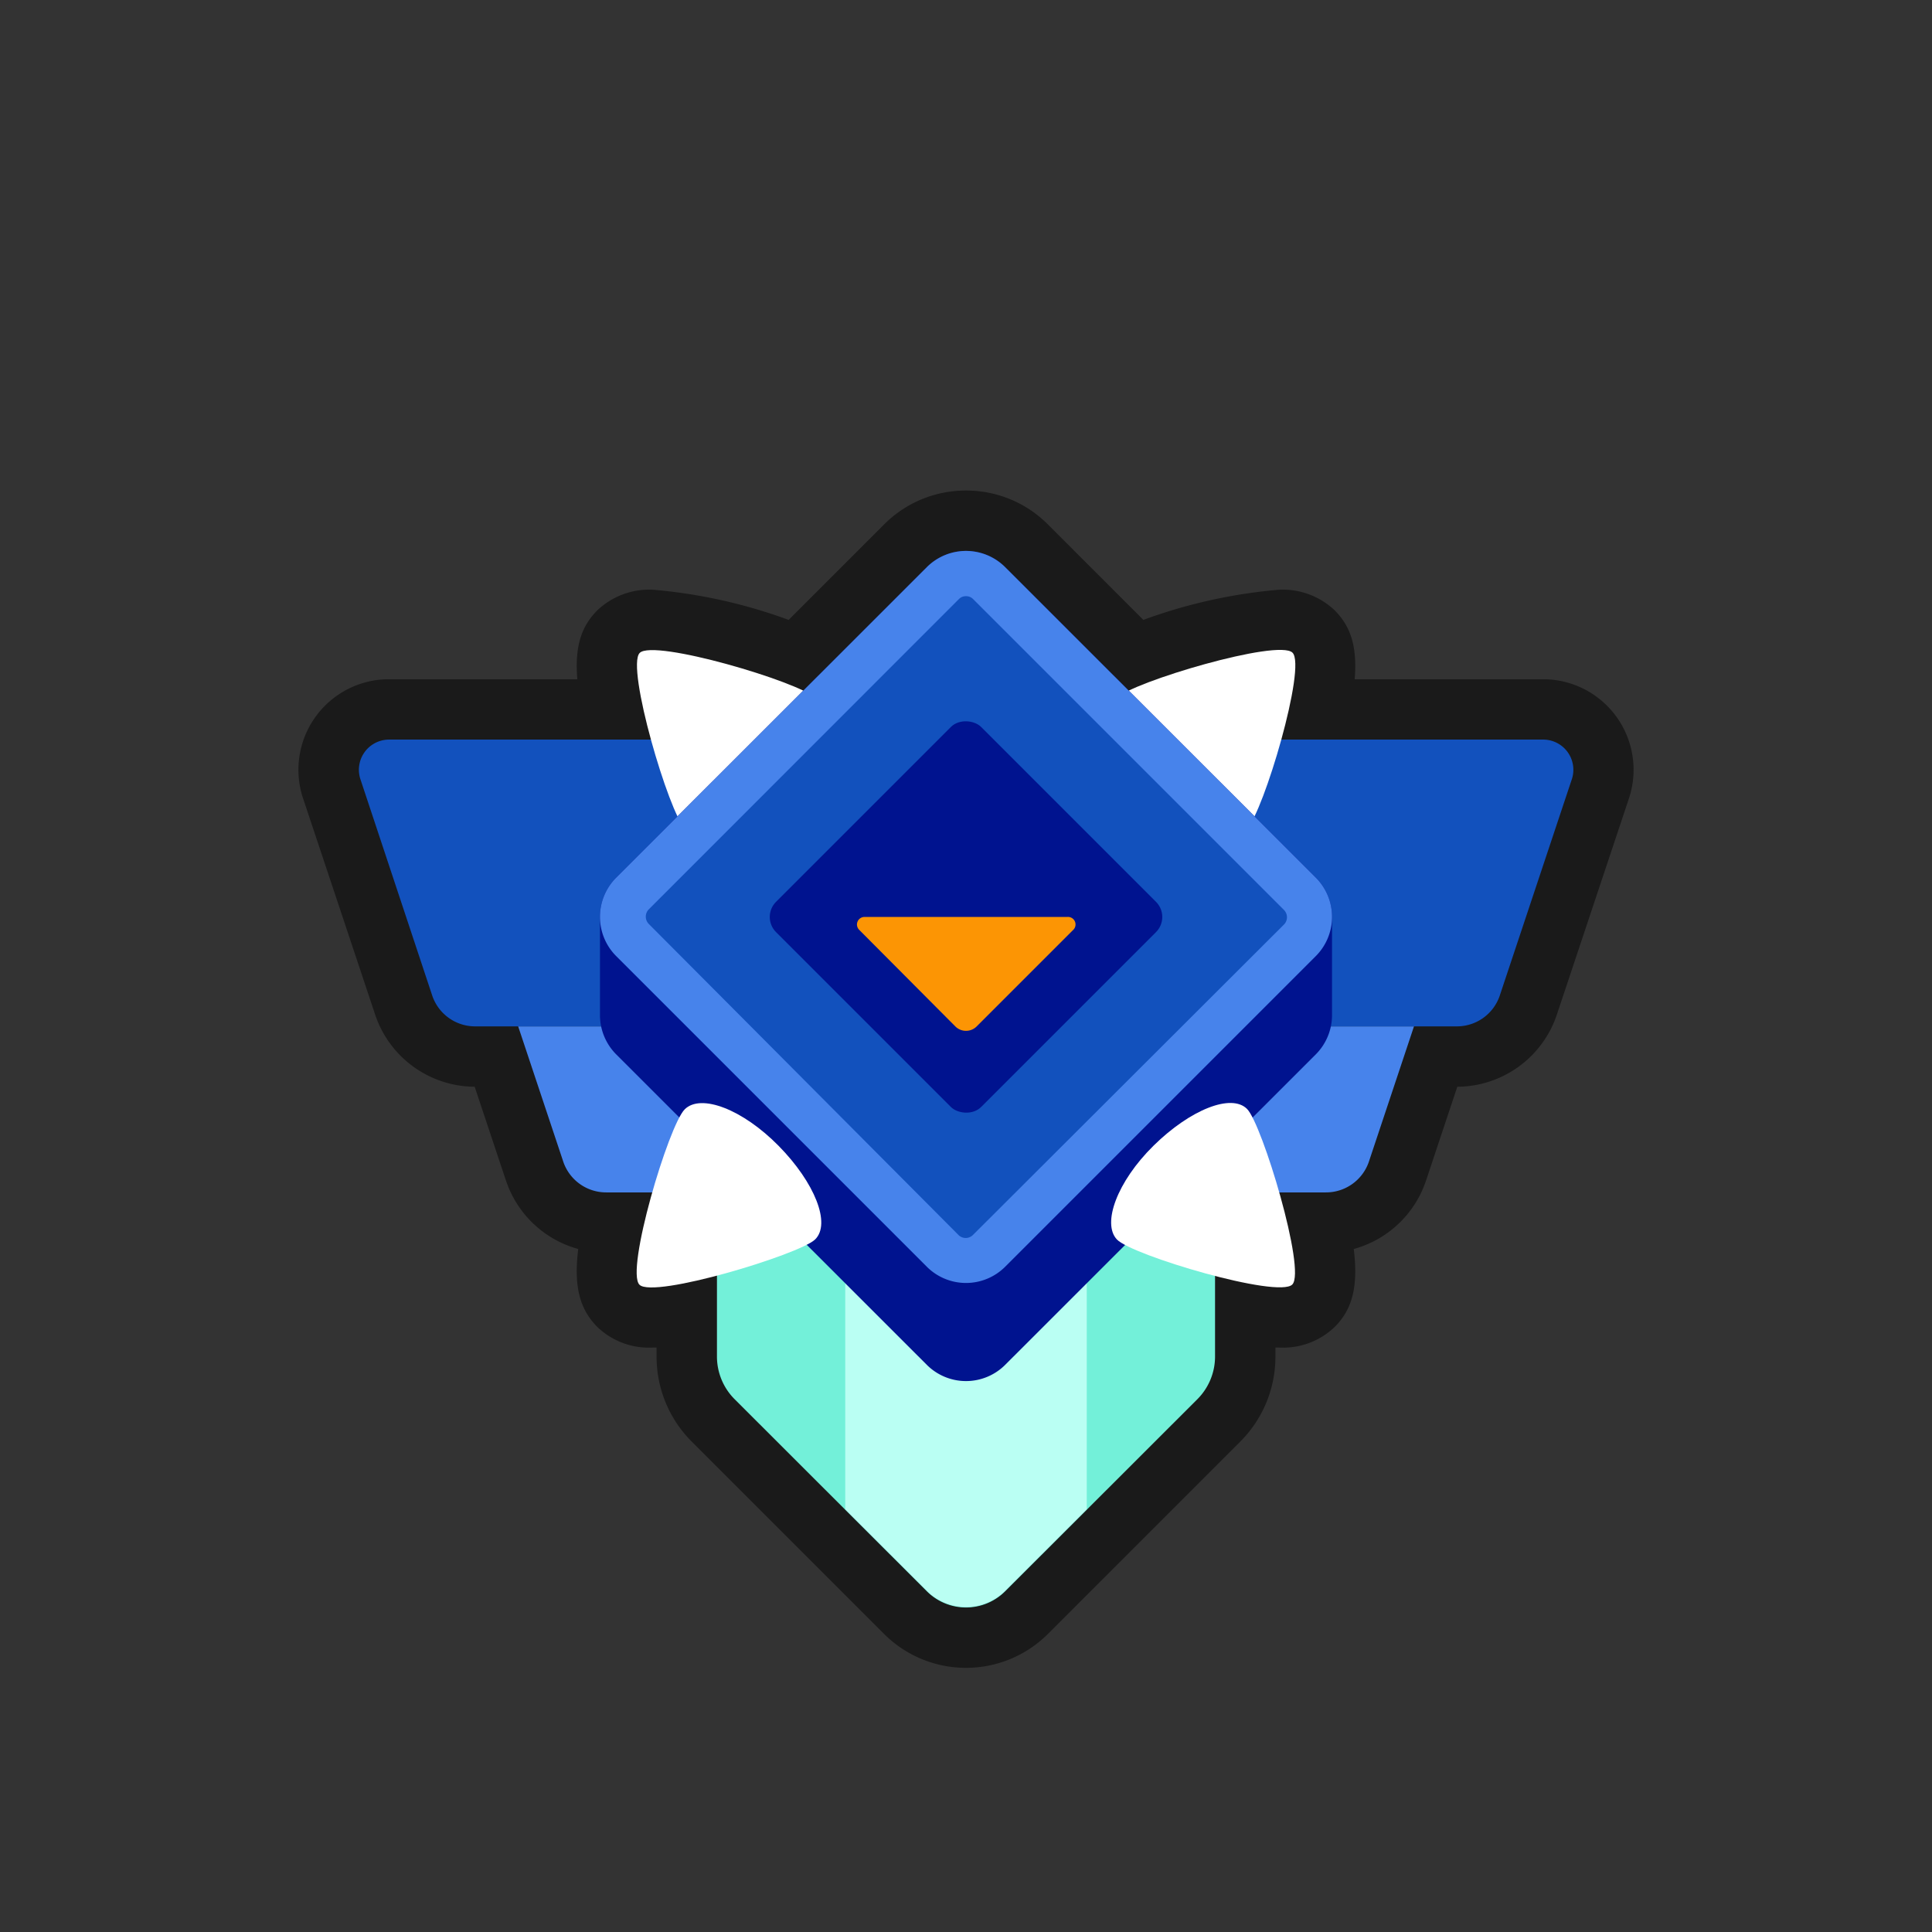<svg xmlns="http://www.w3.org/2000/svg" viewBox="0 0 128 128"><rect x="0" y="0" width="128" height="128" fill="#333333" stroke="none"/><defs><style>.cls-1{opacity:0;}.cls-2{fill:#1a1a1a;}.cls-3{fill:#4783eb;}.cls-4{fill:#1251bd;}.cls-5{fill:#fff;}.cls-6{fill:#73f0d9;}.cls-7{fill:#bafff3;}.cls-8{fill:#00138f;}.cls-9{fill:#fc9504;}</style></defs><title>diamond-sapphire-6</title><g id="Layer_2" data-name="Layer 2"><g id="Diamond"><g class="cls-1"><rect class="cls-2" width="128" height="128"/></g><path class="cls-2" d="M64,108.5a5.67,5.67,0,0,1-4-1.66L47.26,94.11a5.93,5.93,0,0,1-1.76-4.24V87a13.09,13.09,0,0,1-2.26.25A3.07,3.07,0,0,1,41,86.51c-.52-.52-1.26-1.26-.33-5.51h-.5a5,5,0,0,1-4.74-3.42L32.89,70H31.5a5,5,0,0,1-4.75-3.42L22,52.27A4,4,0,0,1,25.77,47H40.58c-.75-3.58-.24-4.5.41-5.15a3.05,3.05,0,0,1,2.26-.78c2.21,0,6.75,1.26,9.51,2.32L60,36.16a5.71,5.71,0,0,1,8,0l7.22,7.23c2.76-1.06,7.3-2.32,9.51-2.32a3.05,3.05,0,0,1,2.26.78c.65.65,1.16,1.57.41,5.15h14.81A4,4,0,0,1,106,52.27l-4.77,14.31A5,5,0,0,1,96.5,70H95.11l-2.53,7.58A5,5,0,0,1,87.84,81h-.5c.93,4.25.19,5-.33,5.51a3.07,3.07,0,0,1-2.25.77A13.09,13.09,0,0,1,82.5,87v2.84a5.93,5.93,0,0,1-1.76,4.24L68,106.84A5.67,5.67,0,0,1,64,108.5Z"/><path class="cls-2" d="M64,36.5a3.74,3.74,0,0,1,1.39.27,3.68,3.68,0,0,1,1.21.81l8.17,8.17c2.19-1,7.78-2.68,10-2.68a1.31,1.31,0,0,1,.85.19c.47.47,0,3.1-.73,5.74h17.36a2,2,0,0,1,1.89,2.63L99.35,66a3,3,0,0,1-2.85,2H93.67l-3,9a3,3,0,0,1-2.84,2H84.76c.78,2.76,1.33,5.6.84,6.1a1.3,1.3,0,0,1-.84.18,20.53,20.53,0,0,1-4.26-.74v5.33a4,4,0,0,1-1.17,2.83L72,100l-5.4,5.39a3.67,3.67,0,0,1-5.2,0L56,100,48.67,92.7a4,4,0,0,1-1.17-2.83V84.54a20.53,20.53,0,0,1-4.26.74,1.3,1.3,0,0,1-.84-.18c-.49-.5.06-3.34.84-6.1H40.16a3,3,0,0,1-2.84-2l-3-9H31.5a3,3,0,0,1-2.85-2L23.88,51.63A2,2,0,0,1,25.77,49H43.13c-.72-2.64-1.2-5.27-.73-5.74a1.31,1.31,0,0,1,.85-.19c2.2,0,7.79,1.64,10,2.68l8.17-8.17a3.68,3.68,0,0,1,1.21-.81A3.74,3.74,0,0,1,64,36.5m0-4a7.62,7.62,0,0,0-5.43,2.25l-6.32,6.32a34.51,34.51,0,0,0-9-2,5,5,0,0,0-3.67,1.36c-1.07,1.07-1.51,2.41-1.33,4.57H25.77a6,6,0,0,0-5.69,7.9l4.77,14.31A7,7,0,0,0,31.45,72l2.07,6.21a7,7,0,0,0,4.79,4.54c-.31,2.52.11,4,1.27,5.17a4.93,4.93,0,0,0,3.66,1.36h.26v.59a7.94,7.94,0,0,0,2.34,5.65l7.33,7.33,5.4,5.4a7.68,7.68,0,0,0,10.86,0l5.4-5.4,7.33-7.33a7.94,7.94,0,0,0,2.34-5.65v-.59h.26a4.93,4.93,0,0,0,3.66-1.36c1.16-1.15,1.58-2.65,1.27-5.17a7,7,0,0,0,4.79-4.54L96.55,72a7,7,0,0,0,6.6-4.79l4.77-14.31a6,6,0,0,0-5.69-7.9H89.75c.18-2.16-.26-3.5-1.33-4.57a5,5,0,0,0-3.67-1.36,34.51,34.51,0,0,0-9,2l-6.32-6.32A7.62,7.62,0,0,0,64,32.5Z"/><path class="cls-3" d="M90.68,77l3-9H34.33l3,9a3,3,0,0,0,2.84,2H87.84A3,3,0,0,0,90.68,77Z"/><path class="cls-4" d="M102.23,49H25.77a2,2,0,0,0-1.89,2.63L28.65,66a3,3,0,0,0,2.85,2h65a3,3,0,0,0,2.85-2l4.77-14.32A2,2,0,0,0,102.23,49Z"/><path class="cls-5" d="M45.38,54.89c-1.05-1-3.92-10.68-3-11.63S53,45.19,54,46.24s0,3.83-2.43,6.21S46.42,55.93,45.38,54.89Z"/><path class="cls-5" d="M74,46.24c1-1.05,10.68-3.93,11.63-3s-1.93,10.58-3,11.63-3.83,0-6.22-2.44S72.93,47.28,74,46.24Z"/><path class="cls-6" d="M47.5,75V89.87a4,4,0,0,0,1.17,2.83L61.4,105.42a3.67,3.67,0,0,0,5.2,0L79.33,92.7a4,4,0,0,0,1.17-2.83V75Z"/><path class="cls-7" d="M72,75H56v25l5.4,5.39a3.67,3.67,0,0,0,5.2,0L72,100Z"/><path class="cls-8" d="M87.17,58.14,66.6,37.58a3.67,3.67,0,0,0-5.2,0L40.83,58.14a3.69,3.69,0,0,0-1.08,2.61v6.5a3.69,3.69,0,0,0,1.08,2.61L61.4,90.42a3.67,3.67,0,0,0,5.2,0L87.17,69.86a3.69,3.69,0,0,0,1.08-2.61v-6.5A3.69,3.69,0,0,0,87.17,58.14Z"/><path class="cls-4" d="M64,83.5a2.17,2.17,0,0,1-1.54-.64L41.89,62.29a2.17,2.17,0,0,1,0-3.08L62.46,38.64a2.17,2.17,0,0,1,3.08,0L86.11,59.21a2.17,2.17,0,0,1,0,3.08L65.54,82.86A2.17,2.17,0,0,1,64,83.5Z"/><path class="cls-3" d="M64,39.5a.64.64,0,0,1,.48.2L85.05,60.27a.69.69,0,0,1,0,1L64.48,81.8a.68.68,0,0,1-1,0L43,61.23a.69.69,0,0,1,0-1L63.52,39.7a.64.64,0,0,1,.48-.2m0-3a3.67,3.67,0,0,0-2.6,1.08L40.83,58.14a3.68,3.68,0,0,0,0,5.21L61.4,83.92a3.67,3.67,0,0,0,5.2,0L87.17,63.35a3.68,3.68,0,0,0,0-5.21L66.6,37.58A3.67,3.67,0,0,0,64,36.5Z"/><rect class="cls-8" x="54.39" y="51.14" width="19.22" height="19.22" rx="1.42" transform="translate(-24.21 63.05) rotate(-45)"/><path class="cls-9" d="M70.72,60.75H57.28a.5.5,0,0,0-.36.85L63.29,68a1,1,0,0,0,1.42,0l6.37-6.37A.5.5,0,0,0,70.72,60.75Z"/><path class="cls-5" d="M82.62,73.47c1,1,3.92,10.68,3,11.63S75,83.17,74,82.12s0-3.83,2.43-6.22S81.58,72.43,82.62,73.47Z"/><path class="cls-5" d="M54,82.12c-1.05,1-10.68,3.92-11.63,3s1.93-10.58,3-11.63,3.83,0,6.22,2.43S55.07,81.08,54,82.12Z"/></g></g></svg>